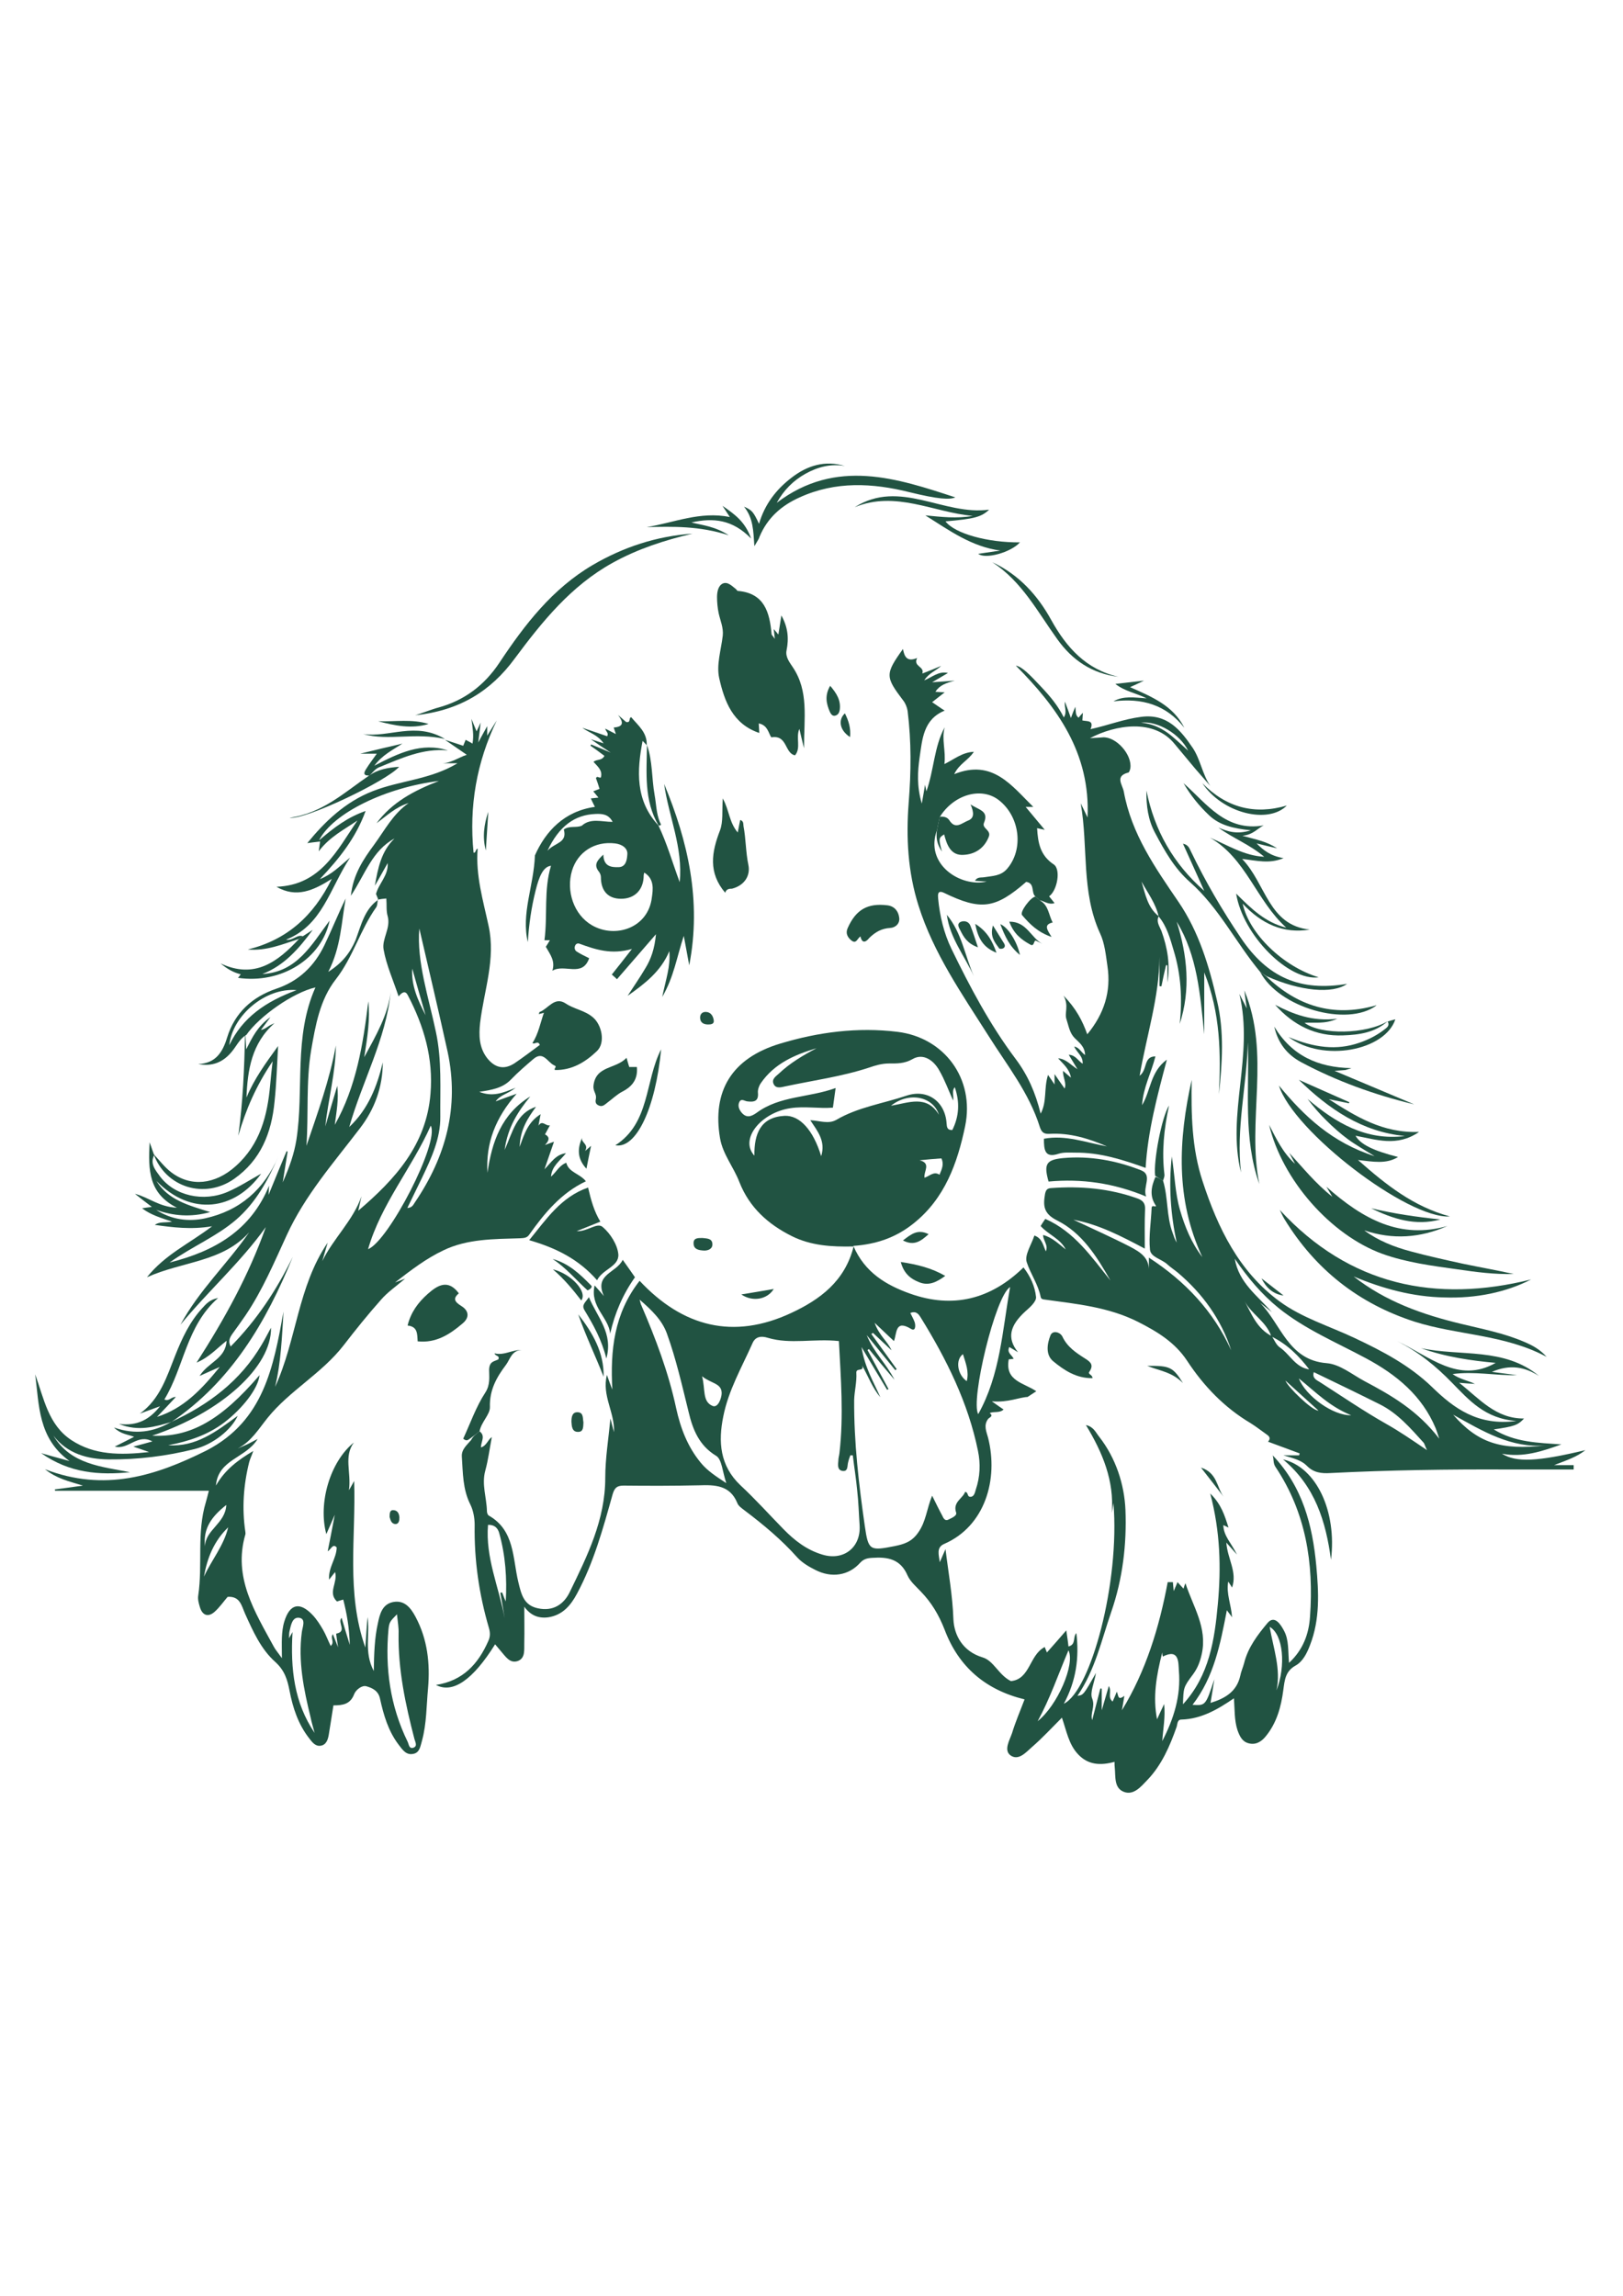 <?xml version="1.0" encoding="utf-8"?>
<!-- Generator: Adobe Illustrator 24.2.3, SVG Export Plug-In . SVG Version: 6.00 Build 0)  -->
<svg version="1.1" id="Layer_1" xmlns="http://www.w3.org/2000/svg" xmlns:xlink="http://www.w3.org/1999/xlink" x="0px" y="0px"
	 viewBox="0 0 595.3 841.9" style="enable-background:new 0 0 595.3 841.9; fill: #215342;" xml:space="preserve">
<g>
	<path d="M175.9,524.9c2.3,1.7,0.5,3.8,0.5,5.9c2.1-0.6,2.5-2.8,4-3.8c-0.8,4.1-1.3,8.3-2.4,12.3c-1.4,5.1,0.5,9.9,0.6,14.9
		c0,0.6,0.3,1.4,0.7,1.6c9.5,5.4,8.7,15.6,10.8,24.3c1.1,4.6,2,8.6,7.2,9.7c5.5,1.2,9.5-1.4,11.7-6c6.4-13.2,13-26.4,13-41.8
		c0-7.2,1.2-14.4,1.9-21.8c0.4,1.5,0.7,2.8,1.3,5c0.3-7.4-4.5-13.3-2.6-21c0.8,2.3,1.4,3.9,2,5.4c-0.8-14.3,0.6-27.9,10-39.9
		c15.8,16.9,34.4,21.7,55.6,11.8c10.5-4.9,19.7-11.6,22.9-24.4c-8.1,0.2-15.7-0.3-22.7-3.8c-8.6-4.3-15.5-10.4-19.2-19.8
		c-2.1-5.5-6.1-10.2-7.1-16.1c-2.9-17.1,4.1-29.3,22.1-34.7c13.9-4.2,28.4-6.1,43-4.3c17.1,2.1,28.4,17.1,24.8,34.6
		c-2.8,13.4-7.4,26.6-19.1,35.8c-6.3,5-13.4,7.5-21.9,8.1c4.2,9.8,12.1,14.4,20.8,17.5c15.7,5.6,29.6,2.1,41.6-9.6
		c2.5,3.2,4.2,6.9,4.6,10.8c0.2,1.7-2.2,3.8-3.9,5.3c-5.7,5.2-6.9,9.8-2.7,15c-1.5-0.9-2.3-1.4-3.2-1.9c-1,2.1,0.9,2.8,1.6,4.3
		c-0.8,0.1-1.5,0.2-1.8,0.2c-1.5,8,5.6,8.6,10.1,11.7c-0.8,0.5-1.5,1-3.2,2.1c-3,0.1-7.1,2.1-13.1,1.6c2.3,1.6,3.2,2.3,4.3,3
		c-1.5,1.4-3.4,0.6-5.1,1.3c1.6,1.2-0.2,1.6-0.6,2.2c-1.7,2.3-0.6,4.6,0,6.8c3.9,15.3-1.1,32.5-16.1,39c-3,1.3-1.9,4.1-1.6,6.7
		c0.8-1.8,1.5-3.5,2.1-4.8c1,8.3,2.6,16.9,2.9,25.8c0.3,5.8,3.4,11.7,10.7,13.9c4.1,1.2,5.9,6.5,10.4,8.7c7.1-0.7,6.7-9.6,12.4-12.5
		c0.2,0.5,0.4,1.1,0.8,2c2.4-2.7,4.7-5.3,7.1-8.1c0.3,2.2,0.6,3.9,0.8,5.9c2.9-0.7,1.5-3.5,2.9-4.9c1.1,9-0.1,17.6-4.6,25.9
		c9.9-4.8,20.6-44.5,18.2-73.6c-0.3,1.8-0.4,2.7-0.6,3.6c0.9-11.7-3.3-22-9.5-32.2c2.8,0.6,3.6,2.7,4.8,4.2
		c6.2,7.9,9.3,17.6,9.7,26.9c0.5,12.5-1,25.3-5.2,37.4c-3.6,10.4-5.9,21.3-12.4,30.8c2.2-0.3,2.2-0.3,6.8-8.4
		c-0.7,3.9-2.3,7.2-1.4,9.4c1.2,3-0.8,5.3,0,7.9c1-3.9,2-7.7,3-11.6c0.2,0,0.3,0,0.5,0.1c0,2.1,0,4.2,0,7.9c1.1-3.8,1.8-6.1,2.6-8.9
		c1.2,2-0.6,4.1,1.4,5.7c0.5-1.2,1-2.2,1.5-3.6c0.7,1.1,0.2,3.5,2.8,1.5c-0.4,2.3-0.6,3.8-0.9,5.3c8.8-14.4,13.7-30.4,16.8-47
		c0.6,0,1.3,0,1.9,0c0.1,0.8,0.1,1.5,0.3,3.3c0.9-2.2,1.2-2.7,1.4-3.3c0.7,0.8,1.4,1.5,2.2,2.4c0.2-0.7,0.4-1.3,0.7-2
		c2.8,8.6,8.1,16.3,6,25.9c-0.6,2.8-1.5,5.2-3.2,7.5c-3.6,4.8-3.5,4.9-3.7,11c9.7-10.6,11.6-23.7,12.8-36.9
		c1.2-13.2,0.9-26.3-2.8-40.4c4.1,4,5.3,8.1,6.7,12.5c-0.8-0.4-1.2-0.6-1.9-0.9c0.1,4,2.9,6.5,5,10.8c-1.7-1.9-2.6-2.9-3.9-4.4
		c0.4,5.9,4.1,10.8,2.1,16.5c-0.4-0.7-0.8-1.3-1.4-2.2c-0.8,4.5,1.1,8.4,1.4,13.1c-0.8-1.2-1.3-1.7-1.9-2.6
		c-2.4,12.4-4.7,24.5-12.6,34.7c4.8,0.3,4.8,0.3,8-9.4c-0.4,2.8-0.9,5.6-1.4,8.7c5.5-1.7,9.6-4.2,10.9-9.9c0.3-1.6,1-3.1,1.4-4.6
		c1.4-5.8,5-10.5,8.6-14.8c2.6-3.1,4.9,0.6,6.1,2.9c1.8,3.4,1.4,7.4,1.8,11.7c5.2-4.8,7.3-10.7,7.7-17c1.4-19.5-1.5-38.2-12.7-54.9
		c-0.9-1.4-0.5-2.6-1-4.2c11,11.5,14.6,25.6,16,40.5c0.9,9.8,1.4,19.6-2.3,29.1c-1.1,2.9-2.6,6-5.3,7.5c-3.8,2.1-4,5.4-4.5,9
		c-0.8,6.1-2.4,12-6.4,16.9c-1.6,2-3.7,3.3-6.3,2.6c-2.4-0.6-3.3-2.6-4.1-4.8c-1.2-3.7-1-7.5-1.3-11.7c-6,4.1-12,7.6-19.3,7.8
		c-1.5,0-1.4,1.6-1.7,2.6c-2.5,7.1-5.5,14.1-10.8,19.6c-2.3,2.4-5,5.7-8.6,4.3c-3.6-1.4-3-5.5-3.3-8.7c-0.1-0.7-0.1-1.4-0.1-2.3
		c-5.1,1.4-9.7,1.2-13.4-2.8c-3.4-3.6-4.2-8.5-5.9-13.4c-3.8,3.8-7.2,7.5-10.9,10.7c-2.2,1.9-5,5.3-8,3.1c-2.5-1.9-0.3-5.5,0.6-8.1
		c1.3-4.3,3.1-8.4,4.6-12.4c-14.4-3.5-24.2-12-29.3-25.5c-2.1-5.4-4.8-10-8.8-14.1c-1.7-1.8-3.8-3.6-4.8-5.8
		c-2.6-6.1-7.3-6.9-13-6.5c-1.8,0.1-3.1,0.4-4.4,1.8c-4.2,4.7-10.5,5.7-16.5,2.6c-2.4-1.2-4.9-2.7-6.6-4.6
		c-5.8-6.5-12.4-12-19.3-17.2c-1-0.8-2.3-1.6-2.7-2.8c-2.7-6.5-8.2-6.6-14-6.4c-9.2,0.2-18.5,0.2-27.7,0.1c-2.5,0-3.3,0.9-4,3.2
		c-3.5,12.5-6.9,25-13.1,36.5c-2.3,4.3-5.3,7.8-10.5,8.6c-3.7,0.5-6.6-0.8-8.8-3.9c0,4.5,0.1,8.9,0,13.2c-0.1,2.4,0.5,5.6-2.3,6.7
		c-3,1.1-4.6-1.7-6.3-3.6c-0.7-0.8-1.4-1.7-2.1-2.5c-8.1,13-15.5,18.2-21.7,14.9c9.9-1.5,15.5-7.7,19.2-16.1
		c0.8-1.7,0.7-3.2,0.2-4.9c-3.6-12.3-5.4-24.8-5.2-37.7c0-2.5-0.5-5.3-1.6-7.5c-2.8-5.6-2.7-11.5-3.1-17.5c-0.2-2.7,1.9-4.3,3.4-6.1
		C173.5,526.7,174.7,525.8,175.9,524.9z M307.7,491.8c-9.2-1-17.7,1.3-26.1-1.2c-2.2-0.7-4.5-0.6-5.6,2c-3.9,8.8-8.8,17.2-10.7,26.8
		c-1.9,9.3-1.3,18.1,6.3,25.3c5.5,5.1,10.5,10.7,15.8,16.1c4,4.1,8.5,7.6,14.2,9.3c7.8,2.4,14.2-2.6,13.7-10.7
		c-0.3-4.3-0.4-8.6-0.9-12.9c-0.4-4.3-1.1-8.5-1.6-12.8c-0.3,0-0.6,0-0.9,0c-0.3,0.8-0.6,1.6-0.8,2.5c-0.4,1.3,0.1,3.6-2.2,3.2
		c-1.9-0.4-1.5-2.4-1.4-3.8c0-0.9,0.3-1.8,0.4-2.7C309.5,519,308.4,505.4,307.7,491.8z M318.7,494.7c-0.2,0.1-0.3,0.3-0.5,0.4
		c2.6,4.8,5.1,9.5,7.7,14.3c-0.2,0.1-0.4,0.2-0.5,0.3c-2.9-4.8-5.8-9.6-9.4-15.7c1.2,7.6,4.5,12.9,6.9,18.4
		c-2.9-3.4-4.4-7.6-6.7-11.7c1,2.5-2.3,0.7-2.1,2.8c0.2,3.3-0.7,6.6-0.8,9.9c-0.1,15.5,1.7,30.9,3.9,46.2c1.3,9,1.8,9.2,10.9,7.4
		c3.4-0.7,6.3-1.5,8.7-5c2.9-4.1,3.1-8.7,5.1-13.5c1.4,2.8,2.5,5.1,3.7,7.3c0.4,0.9,1,2.1,2.2,1.5c1.2-0.6,3.3-1.4,2.9-2.6
		c-1.3-3.9,2.4-5.1,3.3-7.6c1.4,0.2,0.5,2,2.2,1.8c1.1-0.2,1.4-1.5,1.7-2.6c1.6-4.7,1.8-9.5,0.8-14.3c-3.6-17.6-11.5-33.5-20.9-48.7
		c-0.8-1.3-1.7-2.7-3.9-1.8c0.6,1.2,1.2,2.3,1.6,3.4c0.4,1.3,0.3,3.5-1.4,2.4c-5.8-3.5-5.1,1.6-6.2,4.5c-2.2-2-4.1-3.9-7.1-6.7
		c1.7,4.8,4.8,6.8,6.2,10.1c-2.3-2.1-4.5-4.3-6.8-6.4c-0.2,0.1-0.4,0.3-0.6,0.4c3.1,4.3,6.2,8.6,9.3,12.9c-0.2,0.1-0.3,0.2-0.5,0.4
		c-3.3-4-6.5-8-10.5-12.9c2.6,6.4,7,10.2,10.2,16.4C324.4,501.7,321.5,498.2,318.7,494.7z M349.6,403.6c-1.8-4-3.1-7.6-5-10.9
		c-2.1-3.9-6-6.6-9.9-4.3c-3,1.7-5.7,1.6-8.6,1.6c-2.6,0-5,0.7-7.3,1.5c-10,3.3-20.5,4.7-30.8,6.9c-1.4,0.3-3.5,1-4.3-1
		c-0.7-1.7,0.9-2.7,2-3.7c4.1-3.9,8.9-6.7,13.8-9.3c-8,2.4-15.5,5.6-20.5,12.9c-0.6,0.9-1.1,2.3-1,3.4c0.3,3.2-1.4,3.5-3.9,3.2
		c-1-0.1-2.2-1.2-2.9,0.2c-0.7,1.4-0.1,2.8,0.8,3.9c1.8,2.1,3.5,1.5,5.5,0.1c8.5-6.3,19.1-5.5,29-9.1c-0.4,2.9-0.7,5-1,7.2
		c-5.2,0.4-10.4-0.6-15.6,0.2c-10.7,1.6-18.8,11.3-13.2,17.4c-0.1-8.1,2.3-14.1,11-14.6c5.6-0.3,10.6,5.2,13.5,14.8
		c1.7-5.6-1.3-9.1-4-13.2c3.6,0.2,6.6,1.5,9.5-0.1c8-4.7,17.2-6,25.8-8.9c7.7-2.6,14.2,2.2,14.7,10.2c0.1,1.3,0.2,2.5,2.1,2.4
		c2.5-5,2.8-10.2,0.9-15.7C349,400.1,349.9,401.7,349.6,403.6z M234.6,476.6c0.4,1.3,0.4,1.7,0.6,2c5.3,12.3,10,24.7,12.8,37.8
		c1.6,7.3,4.2,14.2,9.1,20.1c2.4,2.9,5.5,4.9,9.3,7.4c-1.4-4.1-1.6-8.7-3.7-10c-6.3-3.8-8.6-9.7-10.1-16c-2.4-9.7-4.6-19.5-8-28.9
		C242.8,484.1,239.2,480.6,234.6,476.6z M426.3,638.5c4.2-8.1,6.9-16.6,6.1-25.8c-0.2-2.9,0.2-8.3-5.9-5.2c-0.1-0.5-0.2-1-0.2-1.5
		c-2.2,8.6-3.5,16.4-1.9,24.5c0.8-1.8,1.6-3.5,2.6-5.6C427.5,629.7,426.6,634.1,426.3,638.5z M358.8,518.6
		c8.1-14.5,8.8-30.4,11.7-46.6C365.1,475.1,355.9,513.6,358.8,518.6z M185.5,587.3c0.5-8.5-0.1-16.9-2.4-25.1
		c-0.5-1.8-1.7-3.1-4.1-3c-1,12,4,22.8,6.1,34.2c-0.5-3.1-1-6.2-1.6-9.3c0.2,0,0.5-0.1,0.7-0.1C184.6,585.1,185,586.2,185.5,587.3z
		 M391.9,605.2c-3.8,9-6.8,17.8-11.3,26C387.9,625.4,394.4,610.3,391.9,605.2z M257.5,504.7c1.3,4.8,0,9.3,3.9,10.9
		c2,0.8,3.3-3,3.3-4.7C264.7,507.2,260.8,507.4,257.5,504.7z M465.7,596.6c1.4,8.1,4.2,15.5,2.5,23.3
		C471.7,610.9,470.7,599.4,465.7,596.6z M339.1,431.9c1.9-0.6,3.4-2.5,5.5-1.1c0.9-2.1,1.7-3.9,0.7-6c-2.7,0.2-5.2,0.4-8,0.7
		C341.7,426.6,338.7,429.6,339.1,431.9z M326.8,405.5c6.6-1.1,13.1-4.1,17.6,3.3C342.2,402,333.3,400.3,326.8,405.5z M353.2,496.6
		c-2.9,2.1-2,7.6,1.4,9.9C355.5,502.9,354.2,499.9,353.2,496.6z"/>
	<path d="M109.7,344.3c-6.1,2-12,4.5-18.8,3.9c14.2-3.5,24-12.1,30.8-25.9c-6.8,4.3-13,7.1-20.3,2.9c16.3-0.6,22.2-13.4,29.7-24.3
		c-4.8,3.3-10.1,5.9-14.2,11.3c0.2-1.6,0.4-2.5,0.5-3.6c-2,0.2-3.9,0.5-4.7,0.6c6.3-7.7,13.8-15.1,24.1-19.1
		c10-3.9,21.1-4.2,31-10.2c-2.4,0-4.4,0-6.3,0c3.7,0.2,6.6-2.1,9.7-3.1c-2.1-1.4-4.3-3-8-5.5c3.3,1.1,5,1.6,6.7,2.2
		c0.3-0.8,0.6-1.4,0.9-2.2c0.8,0.5,1.6,0.8,2.5,1.4c0.6-3.1,0-6-0.4-9.1c0.6,1.4,1.2,2.9,1.9,4.6c0.4-0.9,0.8-1.6,1.5-3.2
		c-0.3,2.6-0.5,4.3-0.9,7.3c1.4-2.6,2.2-4,3.3-6c0,1.4,0,2.1,0,3.5c1.4-2.2,2.4-3.9,3.5-5.6c-7.4,15.4-10.2,31.5-8.5,48.5
		c0.9,0.2,0.6-1.2,1.5-1.5c-0.8,9.8,2,19,4,28.3c2.7,12.2-1.7,23.8-3.1,35.6c-0.5,4.5-0.4,8.9,2.4,12.7c2.8,3.7,6.3,4.8,10.4,2
		c3.1-2.1,6.1-4.4,9.1-6.6c-0.7-1.8-1.9,0-2.7-0.7c2.2-3.4,2.9-7.4,4.2-11.1c-0.6,0.2-1.1,0.3-1.9,0.5c0.2-0.4,0.2-0.8,0.4-0.8
		c3.1-1.2,5.4-5.8,9.5-3.1c3.1,2.1,7,2.5,10,5.1c3.2,2.7,4.7,9.3,1.4,12.4c-4.3,4.1-9.2,7-15.3,6.9c-0.7-0.5,1-1.2-0.3-1.7
		c-2.5-1.1-4-5.5-7.7-2.3c-2.8,2.4-5.6,4.8-8.2,7.5c-3,3.1-6.9,3.8-11.6,4.5c4.8,1.9,8.5,0.5,13.3-1.5c-2.8,2.3-5.5,2.5-7.3,5
		c2.6-1,4.7-1.7,7.7-2.8c-7.7,8.7-11.4,18.1-10.7,29c1.6-11.4,5.2-21.6,15.7-28c-4.5,5.5-8.3,11.3-9.4,19.6
		c3-6.7,4.3-13.5,11.5-15.8c-3,4.1-5.8,8.3-6,14.7c1.8-5.1,3.2-9.2,7.7-12c-0.3,1.6-0.5,2.7-0.8,4.2c1.5-2.2,2.5,0.2,4.2-0.1
		c-0.7,1.3-1.2,2.2-1.8,3.3c1.3,0.7,2.1,1.7,0,3.9c1.8-0.7,2.5-0.9,3.3-1.2c-1.1,3.2-2.2,6.3-3.5,10.1c2.6-2.6,4.1-5.4,7.9-5.9
		c-2.2,2.8-5.2,4.7-5.5,8.6c2-1.7,2.9-4,5.6-5.1c0.9,3.6,4.9,3.9,7.2,6.8c-9.1,4.3-15.2,11.7-20.8,19.6c-0.9,1.3-2.1,1.2-3.4,1.3
		c-9.5,0.3-19.3,0.2-28,4.4c-6.4,3-12.1,7.4-17.8,11.8c1-0.4,1.9-0.7,3.7-1.4c-3.4,2.9-6.5,5-8.9,7.8c-4.8,5.4-9.3,11-13.7,16.7
		c-8,10.3-19.8,16.6-27.8,26.5c-3.4,4.2-6,8.7-11,11.3c1.1-0.5,2.1-0.9,3.2-1.4c1.1-0.5,2.1-1.1,4.1-2.1
		c-4.3,7.1-14.5,7.4-15.3,17.1c3.3-5.8,8-9.3,13.7-12.7c-0.6,1.8-1.2,2.9-1.5,4.1c-2.1,8.4-2.7,17-1.4,25.6c0,0.3,0.1,0.6,0,0.9
		c-4.6,15.8,3.5,28.4,10.5,41.3c0.6,1.1,1.5,2.1,2.9,4.1c0-3.2-0.1-5.4,0-7.6c0.1-2,0.3-4,0.9-5.9c2-6.5,5.7-7.3,10.4-2.3
		c1.5,1.6,2.7,3.5,3.8,5.4c1.1,1.9,1.8,3.9,2.8,5.9c1.6-1.4-0.3-2.9,0.8-4.3c0.5,1.2,0.9,2.3,1.9,4.8c-0.4-2.7-0.6-4-0.7-5
		c4.2-0.8,0.3-4.1,2-5.8c0.9,3,1.7,5.8,3,9.9c-0.2-6.5-1.1-11.5-2.4-16.6c-0.8,0.2-1.6,0.5-2.3,0.7c-3.5-3.3,0.4-6.9-0.7-10.8
		c-0.8,1-1.3,1.7-2.2,2.8c-0.3-4.6,2.7-7.7,2.8-11.8c-1.4-1.6-2,0.6-3.3,1.4c0.8-4.1,1.6-8,2.6-13.4c-1.4,3.2-2.2,5-3.1,7.1
		c-3.1-11.4,1.4-26.6,10.1-33.6c-3.8,5.2-0.9,10.8-1.8,17.5c1-1.8,1.4-2.4,1.9-3.4c0.7,20.6-3,41,4.1,61.1c0.3-4,0.5-7.6,0.8-11.2
		c1,6.2-1.4,12.8,2.3,19.8c0.1-6.6,0.3-12.1,1.5-17.5c0.7-3.4,1.6-7,5.6-7.8c4.2-0.8,6.5,2.2,8.2,5.4c4.4,8.2,5.4,17.1,4.6,26.3
		c-0.6,6.4-0.5,12.8-2.2,19.1c-0.6,2-0.8,4.5-3.3,4.9c-2.6,0.5-3.9-1.6-5.3-3.4c-3.8-5-5.5-10.9-6.8-16.8c-0.6-3-2.9-4-5-4.6
		c-1.6-0.5-3.9,1.3-4.5,2.9c-1.4,3.7-4.2,4.1-7.6,4.1c-0.6,3.6-1.1,7.2-1.7,10.7c-0.3,1.8-0.9,3.8-3,4.1c-1.9,0.3-3.1-1.3-4.1-2.6
		c-4.1-5.2-6.1-11.3-7.3-17.6c-0.8-4.1-1.8-7.4-5.2-10.5c-5.3-4.7-8.2-11.3-11.1-17.7c-1.3-2.9-1.8-6.5-6.4-6.2
		c-1.4,1.6-2.9,3.8-4.8,5.5c-2.4,2.1-4.5,1.3-5.4-1.8c-0.4-1.3-0.8-2.8-0.6-4.1c1.7-11.4-0.6-23.1,2.8-34.3c0.4-1.3,0.7-2.7,1.1-4.2
		c-19,0-37.7,0-56.4,0c0-0.2-0.1-0.3-0.1-0.5c3.1-0.4,6.1-0.8,10.3-1.4c-5.2-1.6-9.5-2.5-13.9-6c21.8,8.4,40.5,2.5,59.3-6.9
		C96.8,521,100.3,501.2,104,481c-0.6,9.3-0.9,18.5-3.1,27.6c7.9-17.1,8.3-36.8,19.3-52.9c-0.7,2.3-1.3,4.5-2,6.8
		c4.1-8.4,11.3-14.9,14.4-23.8c-0.4,1.8-0.8,3.6-1.2,5.3c13.5-11.5,25-24.1,26.5-42.9c1.1-13-2.4-24.8-8.3-36.1
		c-0.9-1.8-2.1-1.2-3.4,0.4c-2-6-4.5-11.5-5.5-17.2c-0.7-3.9,2.7-7.8,1.5-12.2c-0.6-2-0.3-4.2-0.5-6.5c-1.2,0.1-2.1,0.2-3.1,0.4
		c0,0,0.2,0.1,0.2,0.1c-0.3-0.7-0.6-1.5-0.9-2.2c0,0,0,0.1,0,0.1c1-3.9,4.6-6.8,4.3-11.4c-1.6,2.8-3.1,5.6-4.7,8.3
		c1.1-6.3,2.3-12.6,7.2-17.3c-8.2,4.4-10.8,13.2-16,21c0.8-7.8,4.6-13.4,8.5-18.7c3.9-5.3,7-11.4,12.7-15.3
		c-4.7,1.4-8.1,4.7-11.8,7.4c5.7-7.7,13.8-12,22.9-15.5c-19.1,2.3-38.8,11.6-44,21.8c5.6-4.8,10.5-8.5,17.1-10.8
		c-3.6,9.9-9.6,17.4-16.8,25c4.4-1.7,7-4.5,11.1-7.9c-7.6,11.6-10.1,24.8-23.5,30.1c2.7,0.5,4.2-2.3,6.5-1.1
		C110.7,343.6,110.2,343.9,109.7,344.3z M153.8,340.5c-1,12.3,3.4,25.1,6.1,38c2.2,10.3,1.5,20.7,1.6,31.1
		c0.1,7.8-3.3,15.2-6.7,22.3c-1.8,3.6-3.5,7.3-5.4,11.1c1.8-0.1,2.2-1.2,2.8-2.1c11.4-16.8,16.3-35,12-55.1
		C160.8,370.3,157.1,354.8,153.8,340.5z M135,458.1c7.5-2.9,26.3-39.2,23-45.3C151,428.5,139.8,441.5,135,458.1z M145.6,592
		c-2.4,2.5-2.8,2.7-3.1,5.4c-1.3,14.4,0.6,28.2,7,41.3c0.5,1,0.5,2.8,2.2,2.2c1.5-0.6,0.6-2.1,0.3-3.2c-3.3-12.7-6-25.4-5.8-38.6
		C146.3,597,145.9,594.9,145.6,592z M115.4,635.5c-0.5-1.9-1.1-3.8-1.5-5.8c-2.5-10.2-4.6-20.5-3.2-31.1c0.2-1.8,1.6-4.8-0.8-5.3
		c-2.7-0.5-3.2,2.7-3.7,4.9c-0.2,0.7-0.1,1.5-0.2,2.6c0.5-0.9,0.8-1.4,1.3-2.3C106.5,612,107.9,624.4,115.4,635.5z M83.7,560.1
		c-5.2,5-7.7,11.2-8.9,18.1C77.6,572.1,82.1,566.8,83.7,560.1z M75.2,567.1c0.1-6.1,7.5-8.4,7.8-15.2
		C77.8,556,74.4,560.4,75.2,567.1z M151.2,355.2c-0.4,6.2,2.1,11.7,4.9,17.1C154.4,366.5,152.8,360.9,151.2,355.2z"/>
	<path d="M426.6,433c1.9,6.2,1.2,13,3.5,19.1c0.4,1.2,0.8,2.4,1.5,3.6c-2.2-10.3-3-20.6-1.8-31.6c1.1,6.9,1.2,13.4,3,19.6
		c1.8,6.2,4.2,12.1,8.2,17.3c-9.9-21.2-8.8-43-3.9-65c-0.2,12.6,0,25.1,4,37.2c5.6,17.2,13.4,33.2,28.3,44.1c8.2,6,18.2,9,27.5,13.4
		c10.2,4.8,20.1,10,28.3,17.9c8.1,7.9,16.9,14.4,31,12.5c-11.5-0.8-17.4-7.7-23.6-14c-5.9-6.1-12.4-11.4-20.2-15.3
		c11.8,5.5,22.5,15.8,36.2,8c-8.7-0.8-18.2-2.1-27.4-5.4c14.5,3.1,30.5-0.4,43.3,10.2c-5.2-3.3-10.6-4.4-17.3-1.5
		c3.6,0.5,6.4,0.8,9.2,1.2c-7.9,0.2-15.7-1.5-23.6-0.4c2.4,1.8,5.4,2.3,8.2,3.6c-1.8-0.1-3.6-0.2-5.8-0.4
		c7.4,5.8,13.4,13.2,23.8,13.1c-2.3,2.5-3.7,2.9-11.1,4c7.8,4.8,16.3,4.9,24.8,5.5c-7,2.5-14,4.9-21.8,3.4c5.2,3.3,13,2.9,30.6-1.3
		c-3.3,2.6-6.9,3.7-11.5,5.5c3.2,0,5.2,0,7.2,0c0,0.5,0,1.1,0,1.6c-8,0-15.9,0-23.9,0c-21.8-0.1-43.6,0.2-65.3,1.3
		c-3.3,0.2-6.2-0.1-8.7-2.7c-2-2-4.8-2.7-8.6-3.8c2.7,0,4.2,0,5.8,0c0.1-0.2,0.1-0.5,0.2-0.7c-3.8-1.4-7.6-2.8-11.6-4.3
		c0.9-1,0.7-1.8-0.3-2.5c-2-1.4-4-3-6.1-4.3c-9.6-5.7-17.2-13.6-23.3-22.9c-4.5-6.8-11-10.7-18.1-14.3c-10.8-5.4-22.4-6.5-34-8.1
		c-0.7-0.1-1.4-0.1-1.6-1c-0.9-4.6-3.7-8.4-5.1-12.7c-0.9-2.6,1.7-6.4,2.8-9.8c2.9,1,3.2,3.7,4.2,5.8c1-2.3-1-3.9-1-6
		c3.4,0.9,5.7,3.3,8.3,5.3c-2-4-6.4-5.4-9.2-8.6c0.5-0.8,1-1.6,1.7-2.6c10.7,4.7,17,14,23.9,22.6c-5-8.8-10.4-17.5-19.7-22.1
		c-4.9-2.5-5-5.4-4.3-9.6c0.3-1.4,0.7-2.1,2.2-2.2c10.8-0.8,21.4,0.1,31.7,3.8c1.9,0.7,2.9,1.7,2.8,3.9c-0.2,4.7-0.1,9.3-0.1,14.5
		c-8.7-4.6-16.9-8.9-26.2-10.6c7,3.3,14,6.4,20.8,9.9c4,2.1,7.2,4.2,6.9,9.3c0-1.5,0-3.1,0-5.3c13.5,8.8,23.7,19.7,30.2,34
		c-3.7-11.4-10.5-20.8-19.6-28.5c-1.2-1-2.6-1.9-3.8-3c-2.1-2-6.1-2.6-6.4-5.4c-0.5-5,0.4-10.2,0.6-15.3c0.1-1.4,1.5-0.1,1.6-0.8
		c-2.5-3.6-1.7-7.1-0.2-10.6C424.7,431.8,425.7,432.4,426.6,433z M480.8,503.3c-0.2-0.3-0.4-0.7-0.5-1c-3.8-5-8.2-9.4-14-12.2
		c-1.8-5.5-7.3-8.1-9.8-13c2.6,4.9,4.6,10.2,10,12.9c0.9,1.4,1.6,3.2,2.9,4.1c3.8,2.6,5.8,7.5,11,8.1
		C480.5,502.6,480.6,502.9,480.8,503.3c0.4,0,0.7,0,1.1-0.1c-0.7,2.2,1,2.9,2.3,3.7c8.1,5.2,16,10.6,24.3,15.3
		c4.8,2.7,9.3,5.8,14.9,9.6c-0.8-1.7-0.9-2.3-1.2-2.7c-4.8-5.3-9.5-10.8-16.1-14.1c-8-4-16.1-7.9-24.2-11.8
		C481.5,503.3,481.1,503.3,480.8,503.3z M527.9,527.6c-0.7-2.2-1-3-1.3-3.8c-5-12-14.4-19.7-25.6-25.7c-10.8-5.8-22.3-10.6-32-18.4
		c-6.3-5.1-11.4-11.2-16.1-18.1c1.5,8.9,8.4,13.6,13.6,19.6c-1.4-1.1-2.8-2.3-4.3-3.4c7.7,7.8,10.3,21,24.4,22.1
		c4.9,0.4,9.4,4.2,13.9,6.6C510.5,511.8,520,517.3,527.9,527.6z M566.9,530.1c-12.6,1-22.8-5.1-33.9-11.3
		C542.1,529.2,550.5,531.9,566.9,530.1z M483.6,517.3c-4.3-3.9-8.7-7.9-12.1-11C472.1,508.4,481.3,517.4,483.6,517.3z M476.4,505.5
		c2.5,6.4,12.5,13.7,19.2,13.5C487.7,515.8,482.8,510.7,476.4,505.5z"/>
	<path d="M379.8,328.8c-1.7-1.4-0.1-4.9-3.4-5.4c-11.4,9.9-16.6,10.6-30.2,4c-2.4-1.1-2.2,0.8-2.1,2.1c0.6,6.4,2.1,12.7,4.9,18.5
		c6.8,14,14.1,27.8,23.5,40.3c4.5,6,7.3,12.4,9.2,20.1c2.4-4.5,1.1-9.1,2.7-14.2c1,1.4,1.6,2.3,2.4,3.5c0-1.2,0-2.1,0-3.8
		c1.5,2.2,2.5,3.6,3.7,5.3c0.8-2.1-0.7-4-0.6-6.5c1.1,0.9,1.8,1.6,2.9,2.5c-0.5-3.1-2.6-4.8-4.7-7.1c3,0.3,4.3,2.2,7.1,4
		c-1.4-2.3-2.2-3.7-3.2-5.3c2.5,0.1,3.4,2.2,5.1,3.3c0.2-2.8-2.1-4.1-3.1-6.3c1.9,0.3,2.5,2.1,4,3.1c-0.1-3.1-2.1-4.5-3.8-6.2
		c-1.9-1.9-2.2-4.4-3-6.8c-0.9-2.5,1-4.9-1.1-8.8c4.7,4.9,6.9,9.2,8.7,14.2c6.2-7.5,8.8-15.7,7.4-25c-0.6-4.1-1-8.4-2.7-12
		c-7-15.2-4.3-31.8-7.1-47.7c0.8,1.6,1.6,3.3,2.5,5.2c1.1-23.7-11.2-40.5-26.3-55.7c2.3,0.4,5,3.2,9.5,8c3.1,3.3,5.9,6.6,8.1,11
		c1.3-2.1,0.1-3.7,0.4-5.8c0.8,2.1,1.4,3.8,2.2,6c0.6-1.6,1-2.7,1.6-4.1c0.3,1.6-0.1,3,1.2,4c0.4-0.5,0.9-1.1,1.6-1.8
		c-0.1,1-0.1,1.8-0.2,2.8c1.7,0.4,4.4-0.2,3,3.2c6.4-1.4,12.2-3.7,18.5-4.5c9.6-1.3,14.5,4.8,19,11.4c2.8,4.2,3.5,9.6,6.4,13.9
		c-1.8-2.1-3.7-4.2-5.5-6.3c-2.5-3-5-6-7.5-9c-7.6-9.5-21.8-7.1-31.1-2.2c2.2-0.1,3.5-0.2,4.8-0.3c4.9-0.2,10.7,6.4,10,11.3
		c-0.1,0.6-0.4,1.5-0.7,1.6c-5.1,1.3-2.2,4.4-1.7,7c2.8,15.5,11.5,27.9,20.1,40.5c7.4,10.9,11.2,23.4,14.1,36.2
		c2.7,11.4,1.9,22.8,0.7,34.3c0.7-14.9,0.6-29.7-5.4-44.7c0,7.9,0,14.9,0,22.7c-1.5-14.7-2.5-28.8-10.1-41.3
		c3.9,12.4,5.2,24.9,1.1,37.5c1-9.1,0.5-18.1-2.2-26.9c-1.3-4.4-2.5-8.9-5.5-12.5c-1.1-4.8-4-8.6-6.3-12.8c1.4,4.6,2.2,9.5,6.3,12.7
		c-1,2,0.3,3.7,1,5.4c2.2,6.1,3.3,12.4,2.2,18.9c0-2.1,0-4.2,0-6.3c-0.2,0-0.4,0-0.5-0.1c-0.6,2.6-1.2,5.2-1.7,7.8
		c-0.2,0-0.5,0-0.7-0.1c0-3.6,0-7.2,0-10.7c-0.1,14.7-4.7,28.7-7.3,43.6c3-2.2,1.3-7.1,5.8-7.1c-1.5,6-4.5,11.4-4.9,17.9
		c3.2-5.3,3-12.3,9.1-16.7c-3.6,13.5-7,26.3-7.8,39.7c-8.6-3.1-16.9-5.7-25.9-5.6c-2,0-4.1-0.2-6,0.4c-5.1,1.7-5.4-1.4-5.4-5.5
		c8-1.5,15.4,1.4,23.1,2.8c-6.7-2.9-13.6-5-21-4.6c-2,0.1-2.9-0.4-3.6-2.5c-3.9-12.5-12-22.6-18.8-33.4
		c-9.7-15.3-20.2-30.3-25.7-47.8c-3.9-12.3-4.6-24.9-3.6-37.8c0.9-11.2,1-22.4-0.4-33.6c-0.2-1.3-0.8-2.8-1.6-3.8
		c-6.6-8.7-6.7-9.7-0.1-18.9c0.5,2.7,1.4,4.9,5.2,3.3c-1.6,3.2,2.8,3,1.9,5.7c2.6-1,4.8-1.9,6.9-2.8c-1.9,1.8-4.5,2.6-6.2,5.3
		c3-1.2,5.3-3.5,8.7-2.7c-1.5,0.9-2.9,1.7-5.8,3.4c3.5-0.2,5.3-0.4,8.3-0.6c-3.3,0.9-5.6,1.7-7.1,4.1c1.2,0.1,2.1,0.1,3.4,0.2
		c-1.6,1.2-2.9,2.3-4.6,3.6c1.8,1.2,3,2.1,4.6,3.1c-7.9,3.2-8.2,10.6-9.2,17.2c-0.7,5.1-1.1,10.3,0.8,16.9c0.6-3.1,0.8-4.7,1.2-6.9
		c0.2,1,0.3,1.5,0.5,2.4c2.8-7.9,2.8-16.3,6.7-23.5c-1.2,4.4,0.5,8.7-0.1,13.5c3.7-1.8,6.5-4.3,10.8-4.5c-2.1,3.2-5.4,4.4-7.2,8.2
		c14.1-5.7,21.1,4.3,29,12c-0.7,0-1.6,0-2.8,0c2.4,2.9,4.5,5.4,7,8.4c-1.3-0.3-2.1-0.4-2.8-0.6c0.3,5.3,1.1,10,6.1,13.3
		c2.7,1.8,1.3,9.6-1.7,11.7c0.6,0.7,1.2,1.5,2,2.5c-2.3,0.7-3.8-0.8-5.6-1.1C381,329.8,380.4,329.3,379.8,328.8z M343.7,304.4
		c-4.7,12.5,8.6,21.1,18.2,18.9c-1.8-0.1-3-0.2-4.3-0.3c0.9-1.5,2.2-1.1,3.4-1.3c3-0.5,6.1-0.4,8.4-3.1c6.2-7.2,4.7-19.3-3.2-25.3
		c-6.4-4.8-16.4-1.9-21.5,6.3C344.3,301.2,344,302.8,343.7,304.4z M435.8,275.3c-2.9-6-11.1-11-17.3-10.3c4,0.4,7,1.8,9.7,3.7
		C430.8,270.6,433.1,272.9,435.8,275.3z"/>
	<path d="M138.8,329.9c0,0-0.2-0.1-0.2-0.1c-0.2,1-0.1,2.1-0.6,2.9c-5.9,8.3-8.5,18.3-14.8,26.4c-5.9,7.5-7.5,17-9.1,26.2
		c-1.9,11.5-0.9,23.2-1.7,34.9c4.1-12.1,8.5-24.1,10.8-36.8c-0.1,10-2.8,19.7-3.9,29.7c1.5-5,2.9-10,4.4-14.9
		c0.6,4.9-0.3,9.6-0.9,14.3c7.9-14,10.4-29.6,12.3-45.3c0.7,6.5-0.3,12.9-1.5,20.5c4.5-8.3,8.6-15.4,9.7-23.8
		c-1.8,17.3-10.4,32.6-15.2,49.4c7-6.6,10.2-14.9,12.3-23.7c0,9-3,17.2-8.4,24.2c-9.6,12.6-20.1,24.5-26.8,39.1
		c-4.6,10-8.9,20.2-15.1,29.4c-1.6,2.3-3.2,4.6-4.9,6.9c-0.9,1.3-1.6,2.6-0.6,4.6c9.6-9.7,16.9-20.8,22.8-32.9
		c-9.8,24-22.6,45.8-44.7,60.7l0.1-0.1c-6,1.7-11.9,3.6-19.2,0.7c6.8,0.8,11.2-1.6,15.1-6.5c-2.8,1-5.1,1.9-7.4,2.7
		c7.4-5.3,9.9-13.6,13-21.4c2.5-6.3,5.3-12.3,10-17.4c1.3-1.4,2.6-3,5.7-3.6c-11.7,10.3-12.5,25.4-19.7,37.2c1.6,0.9,2.5-1,4.2-0.9
		c-2.4,2.6-4.6,4.9-6.9,7.3c9.7-3.1,16.2-9.9,23-18.3c-2.8,1.2-4.5,2-7.4,3.3c3.2-5.1,9.6-6.3,9.9-12.9c-3.6,2.8-6.3,6-11,8
		c10.4-16.2,19.2-32.2,25.4-49.7c-9.3,13-21.2,23.5-31.3,35.8c6.7-12.5,17.2-22.3,25.2-33.9c-9.8,11-24.4,10.6-37.5,16.5
		c6.7-8.4,15.5-12.3,23.9-18.7c-7.8,1.3-14.4,0.4-21-0.5c1.7-1.3,3.7-0.7,6.3-1.2c-4.1-1.4-7.7-2.4-11-4.9c1.2-0.2,2.1-0.3,3.6-0.5
		c-2.4-1.8-4.3-3.3-6.2-4.8c5.1,1.3,8.8,4.8,15.4,5.1c-10.3-5.2-10.6-13.6-10-24c0.9,2.5,1.2,3.6,1.6,4.6c0,0,0.1,0,0.1,0
		c-1.7,3.2,0.4,5.6,2,7.8c5.3,7.2,16,9.7,25.1,5.7c4.1-1.8,8-4.3,12.1-6.6c-9.6,13.4-25.6,15.8-38.4,2.7c4.3,7,11.7,8.9,19.7,11.4
		c-7.2,2-13.5,1.4-19.8-0.8c5.6,3.6,11.8,4.4,17.9,3.1c12.8-2.8,21.7-10.6,26.9-22.7c-3.8,8.7-8.2,16.9-15.5,23.2
		c-7.2,6.2-16.1,9.8-24.4,15.7c16.8-4.2,29.9-12,36.5-28.2c0,0.5-0.1,1-0.2,3.4c2.6-6.4,4.6-11.2,6.6-16c0.1,0,0.3,0.1,0.4,0.1
		c-0.5,3.2-1,6.4-1.8,11.3c2.7-6.1,4.2-10.7,5-15.5c2.9-18.5-1.1-37.8,7-56c-8.2,1.9-20.5,10.5-25.4,17.5l-0.1,0
		c-2.4,1.5-3.5,4.1-5.2,6.1c-3.2,3.9-7.2,5.5-12.3,4.5c6.4-0.2,9-4.4,10.6-9.7c2.8-9.1,9.2-14.9,18-17.9c8.3-2.8,14-8.3,17.7-16
		c2.7-5.6,5-11.4,7.8-17.1c-1.6,8.7-1.7,17.8-6.4,26.9c5.2-3.3,8-7,10-11.6C132.5,339.2,133.7,333.4,138.8,329.9z M108.8,363.1
		c-11.5-1-23.6,9.4-24.7,20.2C88.9,373.2,97.4,367.3,108.8,363.1z"/>
	<path d="M241.5,302.7c3.2,6.7,5.2,13.8,7.8,20.8c1.3-12.7-4.1-24.3-5.7-36c8.7,20.9,13.8,42.8,9.2,66.5c-0.6-3.4-1.2-6.4-2-10.8
		c-2.6,7.9-3.6,15-7.9,22.4c1.3-6.4,3.1-11.2,2.6-16.8c-3.1,7.5-9.1,12-15.3,16.4c2.2-3.4,4.5-6.7,6.5-10.1
		c2.1-3.4,3.4-7.2,3.9-12.5c-5.3,6.1-9.8,11.3-14.3,16.5c-0.6-0.6-1.3-1.2-1.9-1.7c2.2-2.8,4.4-5.5,7.4-9.4
		c-7.6,2.2-13.4,0.2-19.2-1.9c-0.7-0.3-1.4,0-1.7,0.8c-0.3,0.9,0,1.7,0.7,2.1c1.4,0.9,2.9,1.6,4.5,2.4c-2.5,7.2-9.1,1.9-13.5,4.6
		c1.1-3.6-0.7-5.8-2.4-8.8c0.2-0.3,0.8-1.2,1.5-2.4c-0.8,0-1.3,0-2,0c1.2-9.1-0.3-18.5,2.4-27.3c-2.9,0.3-4.4,4.1-5.6,8.9
		c-1.6,6.3-2.5,12.6-2.9,19.1c-2.5-10.5,2.2-20.6,2.6-31.8c3.9-8.8,10.7-16.2,22-17.8c-0.6-1.2-1-2-1.5-3.1c1-0.1,1.7-0.2,2.8-0.3
		c-0.6-0.8-1.2-1.4-1.9-2.3c0.8-0.3,1.5-0.6,2.3-0.9c-0.4-1.3-0.8-2.6-1.3-3.9c0.4-1.1,1.2,0.1,1.8-0.3c0.7-2.6-1.2-4-2.7-5.7
		c1.2-1.1,3-0.3,4-2.2c-1.6-1.2-3.3-2.5-5.1-3.7c0.1-0.2,0.1-0.3,0.2-0.5c1.9,0.8,3.7,1.5,7.2,3c-3.2-2.1-4.9-3.2-7.3-4.9
		c2,0.6,3,1,4.7,1.5c-2.2-3.2-5.4-3.9-7.8-5.7c3.1,1,6.1,2.1,9.1,3.1c0.7-1.2-0.5-1.7-0.7-2.8c1.3,0.7,2.4,1.2,3.9,2
		c-0.3-0.9-0.5-1.5-0.8-2.4c4-0.3,3.4-2.2,1.6-4.6c1.1,0.9,2.1,1.9,3,2.6c1.8,0.3,0.8-1.5,1.8-1.8c2.6,3.1,6,5.7,5.7,10.4l0.1,0
		c-0.6-0.7-1.3-1.4-1.6-1.7C233.6,282.6,233,293.6,241.5,302.7L241.5,302.7z M236.3,320c-0.1,0.5-0.2,0.8-0.2,1
		c0,5.2-3.2,8.6-8.3,8.6c-4.8,0-7.4-2.9-7.4-8c0-0.6-0.3-1.4-0.7-1.9c-2.1-2.6-0.6-4.2,1.6-6.3c0.1,4.4,2.9,4.7,5.7,4.6
		c2.8-0.1,3-3.2,3.1-4.7c0.2-2.2-1.9-3.7-4.5-4c-7.4-0.9-13.7,3.1-15.8,10c-2.2,7.4,0.6,16.1,7.3,20c8.6,5,20.7,1,22-10.2
		C239.5,326.3,240.1,322.3,236.3,320z M224.7,301.4c-1.5-2.9-3.9-3-6.3-2.9c-7.6,0.3-13.4,4.5-17.6,13.5c2.6-3,7.4-2.8,6-7.8
		c2-1.5,4.5-0.5,6.6-1.4C216.6,299.9,220.7,301.4,224.7,301.4z"/>
	<path d="M284.2,234.3c-0.2-1.6-0.3-2.5-0.4-3.6c0.5,0.6,0.9,1,1.7,2c0.4-2.5,0.7-4.5,1.1-7c2.4,4.3,2.8,8.4,1.9,12.8
		c-0.5,2.5,1.2,4.5,2.3,6.2c5.9,8.8,4.1,18.5,4.1,29.7c-0.8-3.4-1.3-5.2-1.7-7.1c-1.4,3.2,0.7,7-1.6,9.7c-3.9-0.8-2.7-7.6-8.7-6.6
		c-1-1.4-1.3-4.5-4.6-5.1c0.1,1.2,0.1,2.3,0.2,3.5c-9.8-3.3-12.8-11.7-14.7-20.1c-1.1-4.9,0.7-10.4,1.3-15.6
		c0.3-2.9-0.9-5.5-1.5-8.2c-0.4-1.9-0.6-4-0.6-5.9c0-1.9,0.4-4.2,2.1-5c1.8-0.8,3.4,0.9,4.9,2.1c0.2,0.2,0.4,0.6,0.6,0.6
		c9.8,0.8,11.7,7.9,12.4,15.8C283,232.9,283.5,233.2,284.2,234.3z"/>
	<path d="M62.7,521.5c13.8-6.3,25.5-15.1,33.3-28.4c1.2-2,2.2-4,3.4-6.2c0.3,14.3-18.2,31.1-43.6,39.6c13.9,0.7,25.2-5.6,39.4-22.2
		c-0.5,4.9-6.2,12.2-13,17.4c-6.1,4.6-13.1,6.9-20.5,8.3c10.2,0.7,17.6-5,25.5-10.8c-2.3,5.1-9,10.5-15.8,12.2
		c-10.3,2.6-20.9,3.9-31.6,3.8c-7.8-0.1-15.1-2.1-20.2-8.7c6.4,10.6,17.6,11.3,28.1,13.4c-11.3,1.1-22.1,0.4-32.6-7
		c3.7,1.1,6.5,1.8,10.4,2.9c-11.6-8.4-11.1-20.5-12.6-31.8c3.2,8.8,4.8,18.6,13.4,24.2c8.3,5.4,17.6,5.5,28.4,4.3
		c-2.6-0.9-3.8-1.3-5.8-2c2.6-0.7,4.6-1.2,7-1.9c-5.5-3-8.8,3.2-13.8,1.9c2.4-1.2,4.6-2.3,7.1-3.6c-2.4-0.9-4.8-0.9-7.4-3.4
		C49.8,526.3,56.4,525.1,62.7,521.5C62.8,521.4,62.7,521.5,62.7,521.5z"/>
	<path d="M496.5,468.1c11.7,9.2,25.3,14,39.5,17.4c7.8,1.9,15.7,3.4,23.1,6.6c2.8,1.2,5.6,2.6,8.2,5.5c-15.5-8.3-32.6-7.9-48.4-12.9
		c-20.5-6.6-36.4-19.1-47.7-37.5c-0.7-1.1-1.2-2.3-1.8-3.5c-0.1-0.2-0.1-0.5,0,0c25.6,27.8,57.3,34.2,92.2,25.5
		c-9.1,4.7-20.2,7-31.8,6.6C518.3,475.6,507.2,472.6,496.5,468.1z"/>
	<path d="M465.5,412.5c2.6,5.1,5.1,10.3,9.5,14.3c-0.7-1.3-1.4-2.7-2.1-4c4.9,5.3,9.4,11,15.8,16.1c-0.7-1.2-1-1.7-2.2-3.7
		c13.6,12.1,27.2,19.3,44.4,14.4c-10,4.4-20.1,5.1-30.5,1.6c5.1,3.8,11,6.1,17,7.7c6.3,1.7,12.6,3.1,19,4.5
		c6.2,1.3,12.5,2.4,18.8,3.8c-6.9,0.2-13.8-0.7-20.6-1.7c-9.3-1.3-18.7-2.5-27.6-5.7C488.1,452.9,470.3,432.7,465.5,412.5z"/>
	<path d="M215.7,435.5c1.1,4.7,2.2,8.7,4.5,12.5c-2.7,1.1-5.2,2.1-8.7,3.5c4.1,0.2,7.5-3.4,9.6-1.5c2.8,2.4,5.4,6.5,5.7,10
		c0.3,4.5-5.8,5.4-7.8,9.5c-6.8-7.8-15.2-11.9-24.9-14.7C200.4,447.1,205.7,439,215.7,435.5z"/>
	<path d="M512.8,424.3c-4.4,2.7-9.1,1.7-14.7,1.1c10.4,9.2,20.4,17.1,33.7,20.7c-15.5,1-57.5-31.3-62.7-48
		c9.3,11.3,19.5,20.9,35.1,25.9c-4.2-2.6-7.2-4.3-9.9-6.3c-2.7-2-5.3-4.3-7.7-6.7c-2.5-2.4-4.8-5.1-7-8
		c10.3,8.8,21.5,15.4,35.7,13.6c-15.7-1.5-27.9-9.9-38.9-20.6c6.2,2.7,12.3,5.5,18.5,8.2c0,0.1-0.1,0.3-0.1,0.4
		c-2.5-0.5-4.9-1-7.4-1.5c9.9,6.3,19.7,12.5,33.1,12c-8.1,5.6-15.7,2.8-23.3,1.4C499,419.7,503.8,422,512.8,424.3z"/>
	<path d="M254,195.7c-10.2,2.4-20.1,5.6-29.3,10.7c-15.2,8.4-25.8,21.5-35.9,35.1c-8.8,12-20.3,19.1-36.5,20.8
		c2.4-0.8,3.6-1.2,4.7-1.6c1.2-0.4,2.5-0.9,3.7-1.2c9.6-2.6,17-8.2,22.5-16.5c9.3-14,19.4-27.1,34.2-35.8
		C228.7,200.6,240.9,196.6,254,195.7z"/>
	<path d="M89.9,379.2c0,0,0.1,0,0.1,0c0.1,1.6,0.2,3.3,0.3,5.6c2.3-4.5,4.2-8.5,8.9-11.8c-1.6,2.2-2.6,3.5-3.5,4.7
		c1.2-0.2,1.9-0.8,2.7-1.3c0.7-0.5,1.5-0.8,2.3-1.2c-8.4,7.4-9.9,17.2-10.3,27.3c2.8-6.8,7.1-12.7,11.6-18.9
		c-0.4,7.1-0.6,13.8-1.3,20.4c-1.1,11.4-5,21.4-14.8,28.3c-10.8,7.6-25.2,3.2-29.6-9.2c0,0-0.1,0-0.1,0c2.2,2.3,4.1,4.9,6.6,6.8
		c7.2,5.5,16.1,4.5,23.6-2.2c9-8,11.7-18.6,12.7-29.9c0.2-2.5,0.5-5.1,0.9-8.6c-6.1,9-9.9,17.9-12.6,27.3
		C89.1,404.3,89.6,391.8,89.9,379.2z"/>
	<path d="M463.5,302.7c-2.3,1.1-3.8,3.4-7.8,3.8c5,1.4,8.8,2,12.7,4.6c-2.9-0.7-5.2-1.2-7.5-1.8c2.5,2.5,5.1,4.6,9.9,5.4
		c-5.3,2.2-9.7,0.9-15.2,0.3c8.8,9.1,9.6,24.3,24.8,25.9c-9.7,1.6-17.7-2.1-24.6-9.5c2.4,11.1,14.9,23.1,27.9,27
		c-10.9,1.5-27.8-15.3-30.3-30.7c5.5,5.5,10.7,10.6,18.4,12.5c-11-9.9-14.7-25.4-28-33c6.5,2.7,12.4,6.6,19.9,7
		c-5.3-4.5-11.5-6.8-16.8-10.7c3.3,1.4,6.7,2.6,11.9,1c-6.6-0.7-11.5-1.9-15.3-5.5c-3.7-3.5-6.8-7.3-9.4-11.8
		C442.6,294.7,449.6,305.1,463.5,302.7z"/>
	<path d="M276.7,200.3c-0.4-5.7-0.4-10.3-3.8-14.5c2.9,1.3,3.4,1.8,5.5,6.3c2.1-7.2,6.3-12.6,11.9-16.9c5.8-4.5,12.3-6.5,19.6-4.3
		c-5.1-0.9-9.9,0.3-14.4,2.8c-4.5,2.5-8,6-10.6,10.7c21.8-16.6,44.4-8.9,65.5-2c-2.1,0.9-6.2,0.7-16.8-1.9
		c-13.6-3.4-27.1-4.1-40.3,1.9c-6.7,3-11.8,7.5-14.7,14.4C278.4,197.6,277.8,198.4,276.7,200.3z"/>
	<path d="M420.4,438.8c-12-5-23.7-6.6-35.8-5.5c-1.8-6.4-0.9-8,5.3-8.6c9.9-0.9,19.6,0.9,28.7,4.5C422.9,431,419,435.3,420.4,438.8z
		"/>
	<path d="M153.2,491.9c-0.2-2.6,0.1-5.4-3.7-5.8c1.2-4.9,3.9-8.5,7.4-11.6c3.5-3.1,7.4-5.6,11.4-0.2c-2.4,2-1.4,3.2,1,4.7
		c2.7,1.7,3,4.2,0.3,6.4C164.9,489.4,159.9,492.6,153.2,491.9z"/>
	<path d="M266,327.4c-6.3-7.4-5-14.9-1.9-22.9c1.2-3.2,0.7-7.2,1-11.7c2.4,4.3,2.3,8.7,5.5,12.5c0.4-2,0.6-3.3,0.9-4.6
		c1.3,0.4,1.1,1.4,1.2,2.2c0.9,4.7,0.8,9.5,1.8,14.3c0.8,3.9-1.4,7.5-6,8.7C267.7,325.9,266.4,325.9,266,327.4z"/>
	<path d="M461.9,434.2c-6-17-3.6-34.6-4.2-52c-0.4,16-4.4,31.7-2.5,47.8c-5.4-21.4,4.8-42.8-0.6-65.5c1.2,2.3,1.7,3.4,2.7,5.3
		c-0.4-2.7-0.6-4.4-0.9-6.6C466.2,386.7,457.2,411,461.9,434.2z"/>
	<path d="M462.2,356.4c-8.9-10.7-15.1-23.5-25.7-32.9c-5.7-5-9.3-11.4-12.8-18c-2.6-4.8-3.3-10-3.2-15.6
		c2.9,14.6,9.9,26.9,21.2,36.8c-2.6-5.7-5.1-11.4-7.8-17.3c2.1,0.4,2.4,1.9,3,3c5.3,11,11.4,21.4,18.2,31.5
		c9.8,14.6,21.8,19.8,39,16.9c-5.3,3.8-17.2,2.7-29.5-2.8C463.7,357.5,463,357,462.2,356.4z"/>
	<path d="M218.1,471.4c1.7,1.9,2.4,2.7,3.4,3.9c-3.7-8.1,4.7-8.5,6.9-13.3c1.8,2.5,3.1,4.4,4.5,6.4c-4.4,6.2-7.4,13.1-9.1,20.7
		C223.3,483.1,216.3,479.3,218.1,471.4z"/>
	<path d="M374.1,198.9c-3.3,3.7-12.7,6.3-15.3,4.2c2.7-0.4,5.4-0.8,8.1-1.2c-10.5-1.4-18.6-7.3-27.5-12.9c3.2,0.3,5.9,0.6,8.7,0.7
		c2.9,0.1,5.8,0,8.7-0.5c-14.4-1.3-28.3-9.4-43.3-3.2c16.6-10.5,32.6,3.2,49.3,0.9c-2.8,2.7-5.5,3.4-16,4.3
		C350.2,195.7,362.3,199,374.1,198.9z"/>
	<path d="M315.6,343.4c-1.2,0.8-1.5,2.9-3.3,1.5c-1.5-1.2-2.2-2.7-1.4-4.5c3-6.8,7.3-9.3,14.6-8.4c2.5,0.3,4,2.1,4.3,4.4
		c0.4,2.2-1.3,3.8-3.3,3.9c-3.2,0.2-5.4,1.5-7.6,3.6C318.4,344.5,316.4,347,315.6,343.4z"/>
	<path d="M229.8,387.9c0.5,1.7,0.7,2.5,1,3.4c0.9,0,1.7,0,2.8,0c0.4,4.4-1.6,7.1-5.3,9c-2.1,1.1-3.8,2.8-5.7,4.2
		c-0.9,0.7-1.7,1.5-3,0.9c-1.4-0.6-1.2-1.6-1-2.7c0.2-1.6-1.2-2.7-0.9-4.7C218.6,390.7,226,392.1,229.8,387.9z"/>
	<path d="M109.7,344.3c0.5-0.4,1.1-0.7,1.6-1.1c1.1-0.7,2.3-1.5,3.4-2.2c-5,6.8-10.4,13.1-18.5,16.2c12.8-0.7,18.1-10.8,24.7-19.6
		c-2.9,14-17.7,23.3-33.6,21c0.3-0.4,0.6-0.7,1-1.3c-2.8-0.7-5-2-7.4-4C93.4,359.2,101.9,352.7,109.7,344.3z"/>
	<path d="M400.7,505.4c-5.9,0.1-10.4-2.9-14.4-6.2c-2.9-2.4-2.2-6.5-1-9.5c0.8-2,3.6-1.2,4.4,0.5c1.8,3.8,5,5.9,8.3,8
		c2.1,1.3,3.2,2.4,1.6,4.8C398.8,504,400.8,504.1,400.7,505.4z"/>
	<path d="M467.4,376.5c6.4,10.6,16,15,28.3,15.2c-0.9,0.3-1.5,0.5-2.2,0.7c-0.8,0.1-1.6,0.1-4,0.3c10.7,4.5,19.9,8.4,29.2,12.3
		c-14.5-3.5-28.4-8.5-41.5-15.5C472,386.7,468.7,382.4,467.4,376.5z"/>
	<path d="M175.9,524.9c-1.2,0.9-2.4,1.9-3.7,2.8c-0.6,0.4-1.1,0.9-2.3-0.1c2.6-5.6,4.7-11.7,8.1-16.9c1.9-2.9,1.4-5.9,1.4-8.4
		c0.1-3.2,2-3,3.4-3.8c0.6-1.5-1.2-1.1-1.4-2.2c3.5,0.9,6.5-1.4,10-1.2c-3.7,0-4.3,3.4-5.8,5.4c-3.4,4.5-6.1,9.2-5.9,15.5
		C179.8,518.7,176.5,521.5,175.9,524.9z"/>
	<path d="M410.2,248.2c-9.7-1.2-16.9-6.1-22.4-13.8c-7.2-10-13-21.2-23.8-28.2c9.7,4.5,16.6,12.1,21.6,21.2
		C391.2,237.5,398.4,245.5,410.2,248.2z"/>
	<path d="M275.5,197.5c-6.8-7-13.9-7.7-21.9-5.9c4.4,1.1,8.6,1.4,13.7,4.7c-10.9-3.5-20.5-3.2-30.1-3c10-1.6,19.5-5.9,30.5-3.7
		c-0.9-1.4-1.5-2.3-2.7-4.1C269.6,188.7,273.3,191.3,275.5,197.5z"/>
	<path d="M488.2,572c-1.9-14-5.8-27-17.6-36.8C482.8,538,490.4,554.2,488.2,572z"/>
	<path d="M379.8,328.8c0.6,0.5,1.2,1,1.8,1.5c3,1.8,3,5.1,4.5,8c-3.5,0.8-1.9,2.8-0.4,5.3c-5-1.7-8-4.7-10.8-8
		C373.9,334.5,378.1,328.9,379.8,328.8z"/>
	<path d="M135.4,284.4c-2.5,0.1-1.8-1.3-1.1-2.4c1.1-1.8,2.5-3.6,3.9-5.6c-1.9,0-3.5,0-6.1,0c5.8-1.4,10.6-2.6,15.5-3.7
		c-3.5,2.3-7.3,4.1-10.3,8.1c8.9-4.6,17.3-8.7,27-5.6c-9.1-0.9-17.2,2.9-25.3,6.2c-1.5,0.6-2.5,2.2-3.8,3.3
		C135.2,284.5,135.4,284.4,135.4,284.4z"/>
	<path d="M509,374.5c-4.7,4.2-10.5,5-16.4,5.2c-10,0.4-18.2-3.7-24.9-11.2c6.7,3.4,13.5,6.2,22.8,5.1c-4.8,2.1-8.4,1.2-12,1.5
		C484.5,379.6,501.1,379.3,509,374.5L509,374.5z"/>
	<path d="M135.4,284.4c0,0-0.1,0.1-0.1,0.1c3.3-2.4,7.1-3,11.1-3.3c-4.7,5.3-34.4,19.5-40.2,18.7
		C118.4,298.2,126.4,290.5,135.4,284.4z"/>
	<path d="M242.5,384.8c-2.1,21.8-9.2,36.6-16.8,35.2C238.5,411.8,236.5,396.4,242.5,384.8z"/>
	<path d="M414.5,252c7.9,3.5,15.8,6.7,19.9,14.9c-6.7-8.5-15.6-11-26-9.7c3.7-2.1,7.6-1.4,12.2-1.1c-4.1-2-8.1-2.6-11.5-5.3
		c3.3-0.4,6.3-0.7,10.5-1.2C417.3,250.7,416.1,251.3,414.5,252z"/>
	<path d="M330.4,462.8c6,0.9,11.3,2.2,16.3,5.1c-3,2.2-6,3.8-9.6,2.3C334,469,331.5,467,330.4,462.8z"/>
	<path d="M462.2,356.4c0.8,0.6,1.5,1.1,2.3,1.7c11.3,10.8,24.4,15,39.8,10.7c0.2-0.1,0.4-0.1,0.6-0.1
		C494.1,376.8,469,369.5,462.2,356.4z"/>
	<path d="M509,374.6c0.9-0.3,1.8-0.5,2.8-0.8c-3.8,11.5-26.5,15.9-39.2,6.5c9.4,3.9,17.6,5,26,2.1c3.5-1.2,6.6-2.8,9.5-5.1
		C509.2,376.5,509.6,375.8,509,374.6C509,374.5,509,374.6,509,374.6z"/>
	<path d="M222.4,498.2c-1.7-6.9-4.8-12.4-8-17.7c-1.2-2,0.3-2.8,1.6-4.8C219.1,483.1,225,488.9,222.4,498.2z"/>
	<path d="M221.4,504.9c-3-7.7-6.6-15.1-9.3-22.9C217.4,488.8,221.6,496,221.4,504.9z"/>
	<path d="M426.6,433c-1-0.6-2-1.2-2.9-1.8c-0.7-5.3,2.4-21.6,5.1-25.8c-1.9,8.7-2.7,17-1.7,25.3C427.2,431.5,426.8,432.2,426.6,433z
		"/>
	<path d="M441,287.2c8.8,9,19.2,11.7,31,8.2C465.1,302.4,448.3,298.2,441,287.2z"/>
	<path d="M237.3,273.2c2.1,5.9,1.7,12.2,2.8,18.3c0.6,3.3,0.6,6.7,1.9,9.9c0.1,0.4,1.1,1.5-0.5,1.3c0,0,0.1,0.1,0.1,0.1
		C236.1,293.5,237.2,283.3,237.3,273.2L237.3,273.2z"/>
	<path d="M163.2,271c-11-2.5-20.6,0.8-30-1.8C142.7,270.6,152.4,264.5,163.2,271z"/>
	<path d="M502.9,443.1c8.4,2,16.8,3.2,25.4,4.1C519.2,449.7,510.9,447,502.9,443.1z"/>
	<path d="M357.2,358c-3.4-7.5-8.8-14-9.9-22.5C352.8,342.1,353.9,350.5,357.2,358z"/>
	<path d="M370.2,338c6.4-0.1,7.9,5.9,12.1,8.1c-0.8-0.4-1.6-0.8-2.5-1.2c-0.7,0.4-0.5,2.3-1.9,1.5
		C374.6,344.6,371.8,342.4,370.2,338z"/>
	<path d="M304.5,251.5c2.4,2.8,4,5.4,3.5,8.9c-0.2,1-0.6,1.7-1.5,2c-1.1,0.4-1.7-0.5-2.1-1.3C303.1,258.1,302.4,255.1,304.5,251.5z"
		/>
	<path d="M157.2,265.5c-6.3,1.9-12.4,0.6-18.5-1C144.9,264.7,151.2,263.6,157.2,265.5z"/>
	<path d="M202.7,461.7c5.9,1.6,10.1,5.6,14.2,9.8c0.5,0.5-0.5,1.4-1.4,1.7C211.3,469.4,207.6,464.9,202.7,461.7z"/>
	<path d="M202.8,465.5c6.7,1.6,12.8,8.3,10.4,11.4C210.1,472.9,206.9,469,202.8,465.5z"/>
	<path d="M358.7,347.4c-3.9-1.4-5.2-3.7-6.4-6.1c-0.5-1-1.5-2.4,0-3.2c1.3-0.6,3-0.2,3.6,1.3C356.9,341.8,357.6,344.2,358.7,347.4z"
		/>
	<path d="M357.7,338.8c4.3,2.7,6.2,6.1,7.8,10.6C360.5,347.4,358.7,344,357.7,338.8z"/>
	<path d="M213.5,417.2c-0.5,1.9,2.6,2.3,1.1,4.9c1.2-1,1.6-1.4,2.2-1.9c-0.6,2.8-1.1,5.3-1.7,8.4C211.5,424.7,211.9,421,213.5,417.2
		z"/>
	<path d="M257.7,454c1.6,0.2,3.5,0.1,3.6,2.2c0.1,1.8-1.6,2.5-3.2,2.4c-1.7-0.1-3.7-0.4-3.7-2.6C254.3,453.9,256.1,454,257.7,454z"
		/>
	<path d="M271.9,474.7c4.3-0.7,7.9-1.3,11.9-2C281.4,476.6,276,477.5,271.9,474.7z"/>
	<path d="M366.9,338.9c2.9,1.2,6.2,6.5,7.2,11.3C370.3,347.1,368.6,343.4,366.9,338.9z"/>
	<path d="M214,521.6c-0.1,1.5,0.1,3.5-1.9,3.5c-2.3,0.1-2.4-2.1-2.5-3.7c0-1.6,0.2-3.6,2.3-3.5C214.1,518,213.7,520.1,214,521.6z"/>
	<path d="M340.6,452.6c-2.7,2.4-5.2,4.5-9.4,2.3C334.2,452.6,336.6,450.6,340.6,452.6z"/>
	<path d="M311.8,270.3c-3.8-2.4-4.5-6.3-1.9-8.7C311.3,264.4,312.1,267,311.8,270.3z"/>
	<path d="M364.2,339.4c1.7,2.8,2.9,4.6,4.1,6.6c0.4,0.7,0.4,1.4-0.4,1.8c-0.4,0.2-1.2,0.2-1.4,0C364.9,345.6,363,343.5,364.2,339.4z
		"/>
	<path d="M440.5,538.2c6,1.9,5.8,7.3,8.3,10.7C446.3,545.6,443.7,542.3,440.5,538.2z"/>
	<path d="M142.9,556.3c0-1.4,0.1-2.6,1.4-2.5c1.6,0.1,2.1,1.3,2.2,2.7c0,1.1-0.2,2.5-1.6,2.4C143.4,558.7,143.2,557.2,142.9,556.3z"
		/>
	<path d="M259.7,375.7c-1.5,0-2.8-0.6-2.9-2.3c-0.1-1.4,0.7-2.4,2.2-2.3c1.8,0.1,2.6,1.6,2.8,3.1C262,375.6,260.7,375.7,259.7,375.7
		z"/>
	<path d="M470.8,475.1c-3.9-0.5-6.4-2.9-8.1-6.3C465.4,470.9,468.1,473,470.8,475.1z"/>
	<path d="M420.8,500.9c8.3-0.1,9.4,0.4,13.1,6.3C429.8,503.1,425.6,502.8,420.8,500.9z"/>
	<path d="M178.2,311.9c-1.3-4.8-0.7-9.5,0.9-14.2C178.8,302.5,178.5,307.2,178.2,311.9z"/>
	<path d="M344.7,299.5c1.4-0.1,2.7,0.1,3.5,1.3c2.2,3.5,4.5,1.1,6.7,0.2c2.5-0.9,2.4-2.9,1.1-6c3.1,2.1,6.8,2.3,4.9,6.8
		c-0.8,2,2.7,2.6,1.8,5c-1.7,4.4-5.2,6.5-9.3,6.7c-4.7,0.3-6.1-3.7-7.1-7.5c-2,1.2-2.1,1.6-0.8,6.3c-2-2.9-2.2-5.4-1.8-8
		C344,302.8,344.3,301.2,344.7,299.5z"/>
</g>
</svg>
